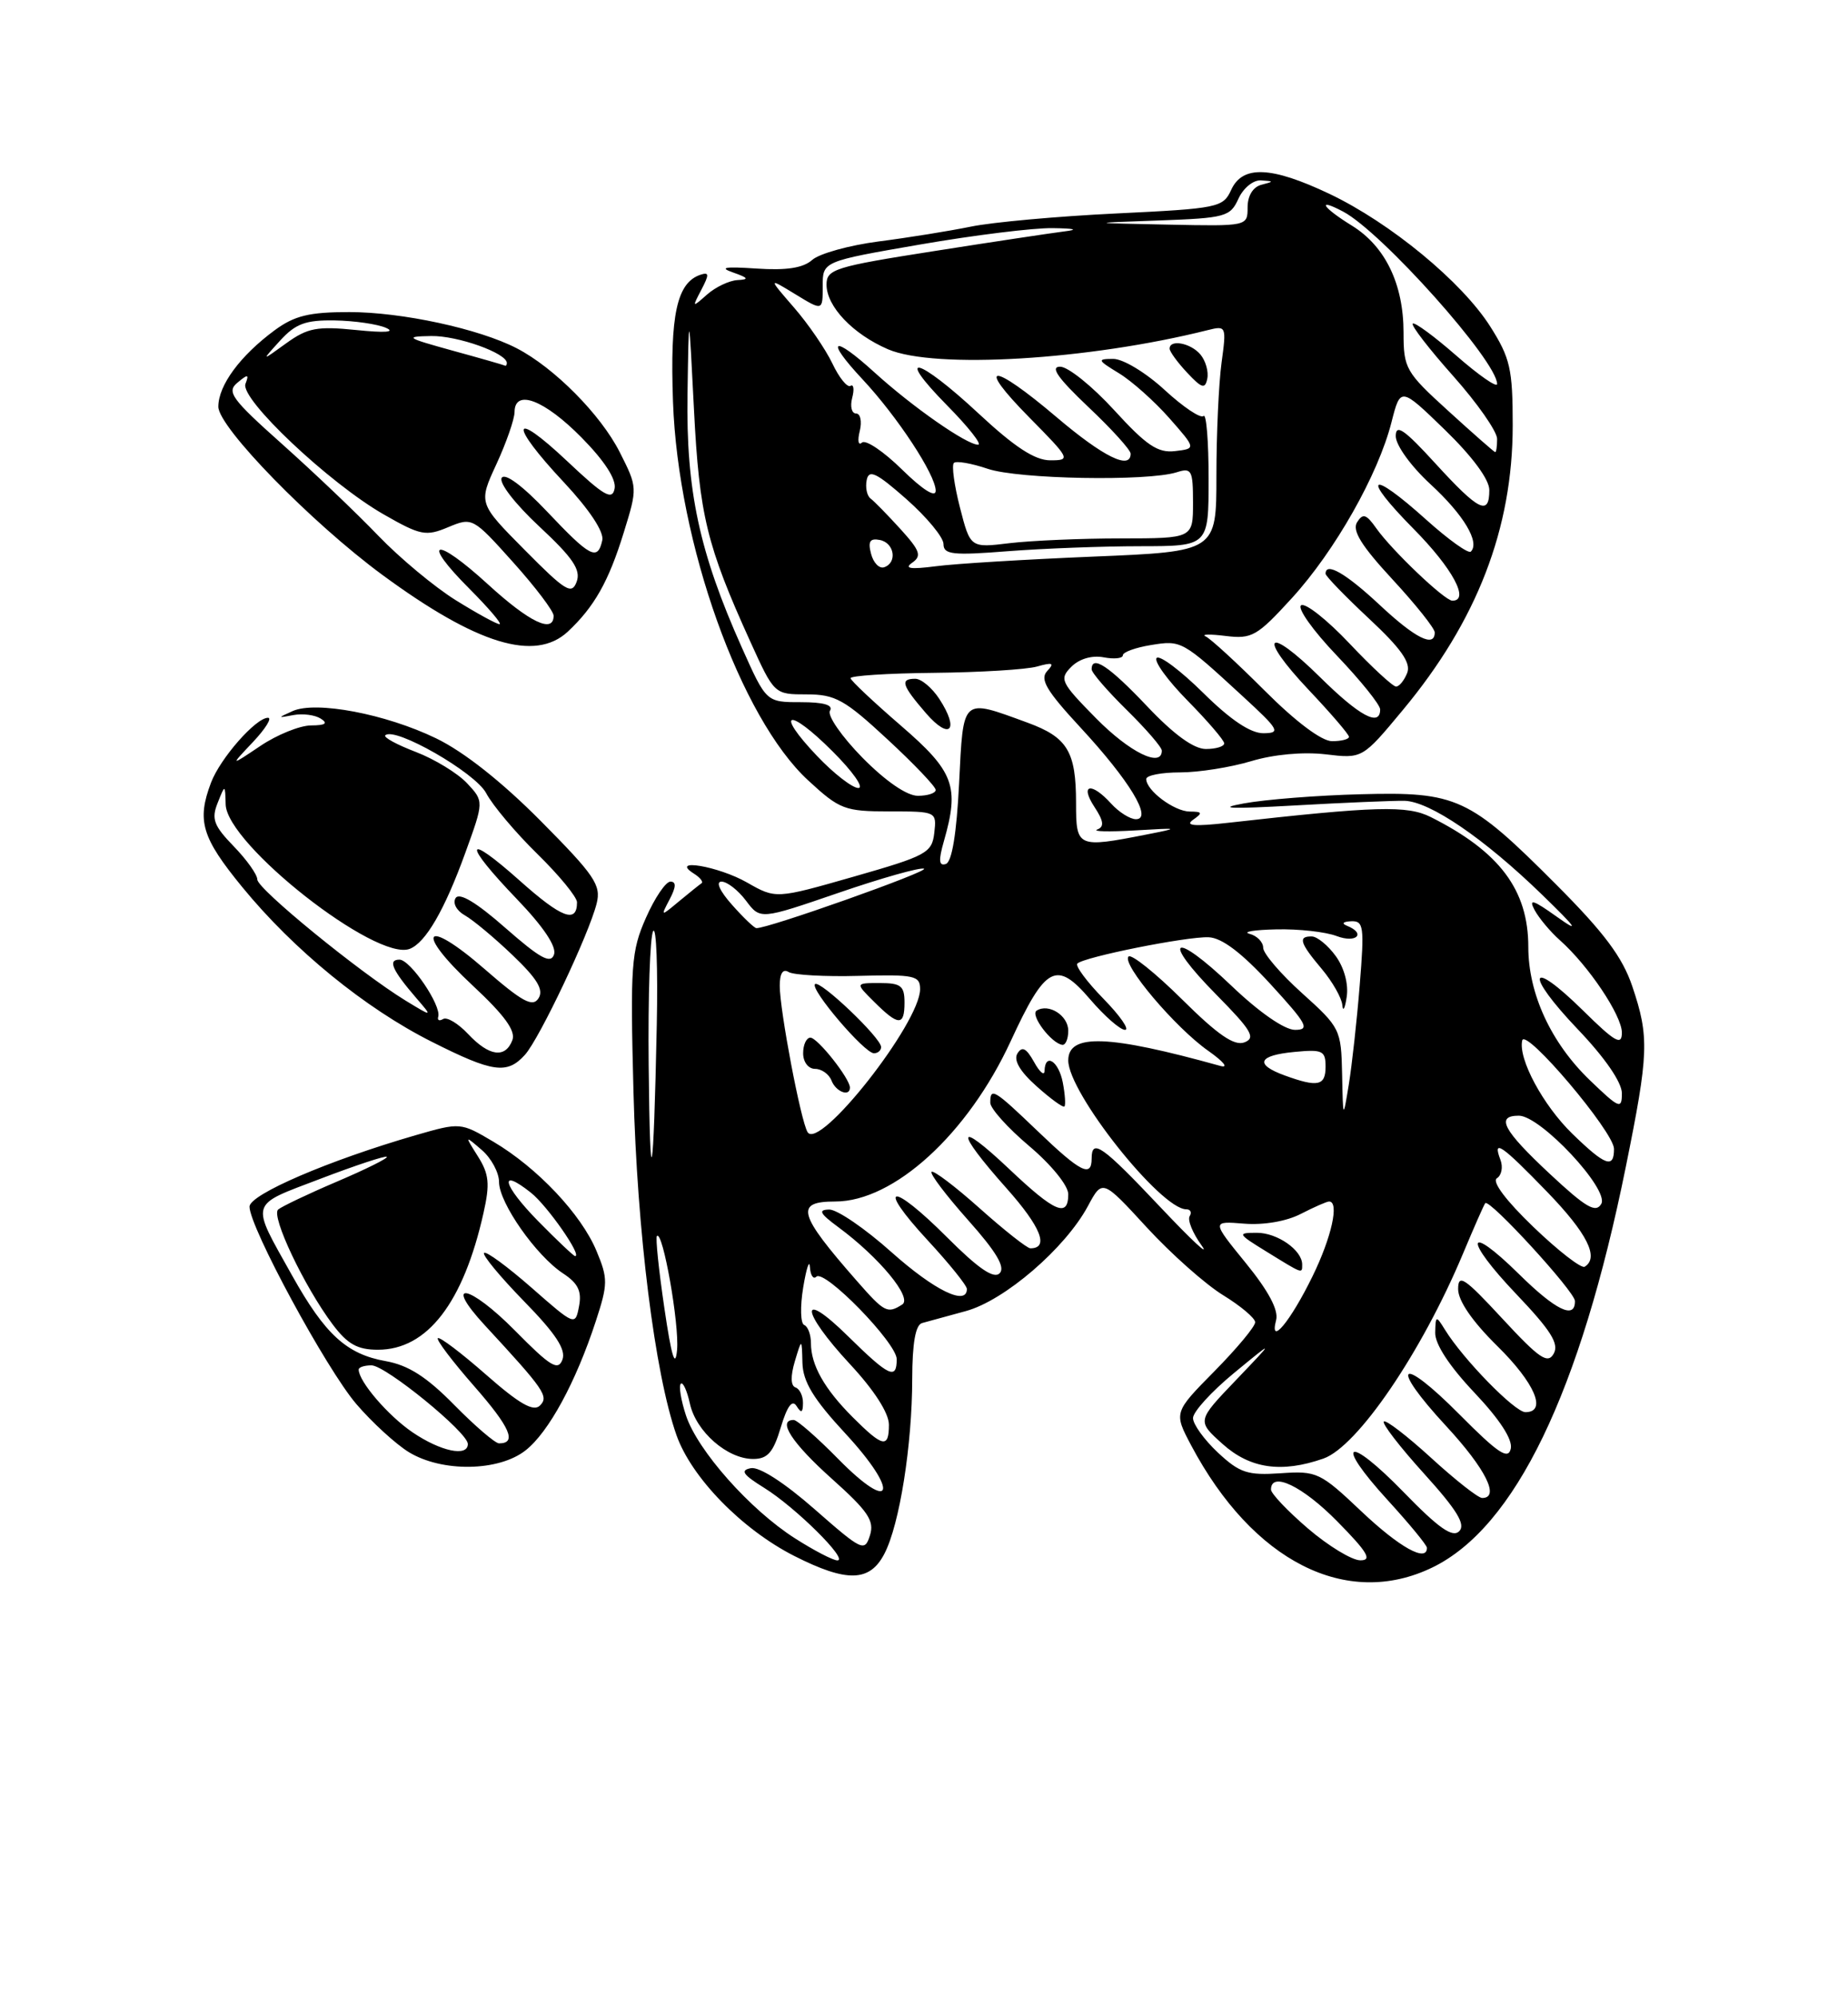 <?xml version="1.0" encoding="UTF-8" standalone="no"?>
<!DOCTYPE svg PUBLIC "-//W3C//DTD SVG 1.1//EN" "http://www.w3.org/Graphics/SVG/1.1/DTD/svg11.dtd" >
<svg xmlns="http://www.w3.org/2000/svg" xmlns:xlink="http://www.w3.org/1999/xlink" version="1.1" viewBox="0 0 237 256">
 <g >
 <path fill="currentColor"
d=" M 183.69 200.91 C 194.30 195.77 202.65 178.50 208.51 149.53 C 211.45 135.02 211.53 132.92 209.34 126.43 C 208.08 122.69 205.73 119.54 199.59 113.39 C 188.43 102.20 186.84 101.47 174.50 101.80 C 169.00 101.94 162.25 102.47 159.50 102.98 C 155.93 103.63 157.80 103.70 166.00 103.24 C 172.32 102.88 178.67 102.62 180.10 102.64 C 183.36 102.71 190.32 107.45 197.77 114.68 C 202.25 119.03 202.66 119.64 199.64 117.49 C 196.61 115.33 196.01 115.14 196.80 116.63 C 197.36 117.67 198.82 119.42 200.05 120.51 C 203.72 123.77 208.00 130.15 208.00 132.36 C 208.00 134.07 207.13 133.57 203.02 129.52 C 196.04 122.65 195.46 124.70 202.34 131.92 C 205.83 135.57 208.00 138.73 208.00 140.13 C 208.00 142.23 207.68 142.09 203.89 138.45 C 198.91 133.66 196.00 127.36 196.00 121.37 C 196.00 114.07 192.31 109.15 183.50 104.73 C 180.47 103.21 176.56 103.32 157.50 105.46 C 153.18 105.95 151.92 105.84 153.00 105.08 C 154.27 104.19 154.21 104.03 152.58 104.02 C 150.58 104.00 147.00 101.32 147.00 99.85 C 147.00 99.38 148.95 99.00 151.34 99.00 C 153.73 99.00 157.83 98.35 160.46 97.56 C 163.35 96.69 167.12 96.35 169.98 96.68 C 174.72 97.25 174.72 97.25 179.89 91.03 C 189.43 79.58 194.00 67.74 194.00 54.51 C 194.00 47.28 193.68 45.89 191.12 41.85 C 187.49 36.13 178.32 28.57 170.50 24.85 C 163.02 21.30 159.34 21.15 157.89 24.35 C 156.86 26.60 156.22 26.73 143.16 27.36 C 135.65 27.72 127.25 28.48 124.50 29.05 C 121.75 29.61 116.43 30.47 112.67 30.95 C 108.92 31.44 105.09 32.50 104.17 33.31 C 103.00 34.35 100.87 34.68 97.00 34.42 C 92.97 34.15 92.17 34.28 94.00 34.92 C 95.99 35.62 96.11 35.82 94.58 35.90 C 93.52 35.96 91.77 36.79 90.68 37.75 C 88.76 39.45 88.74 39.44 89.95 37.13 C 90.97 35.19 90.95 34.85 89.85 35.21 C 86.80 36.22 85.91 40.32 86.31 51.50 C 86.95 69.63 94.95 92.02 103.65 100.03 C 107.68 103.75 108.34 104.00 114.04 104.00 C 120.10 104.00 120.13 104.02 119.82 106.75 C 119.52 109.32 118.84 109.69 109.50 112.36 C 99.50 115.22 99.50 115.22 95.80 113.11 C 92.14 111.02 85.80 109.95 88.97 111.96 C 89.78 112.47 90.23 113.03 89.97 113.21 C 89.71 113.38 88.42 114.42 87.10 115.51 C 84.71 117.50 84.71 117.50 85.89 115.25 C 86.71 113.68 86.74 113.00 85.98 113.00 C 85.38 113.00 83.96 115.09 82.84 117.64 C 80.95 121.90 80.82 123.73 81.24 139.89 C 81.71 157.89 83.97 176.02 86.75 183.93 C 88.66 189.37 95.15 196.03 101.88 199.44 C 108.62 202.85 111.55 202.78 113.43 199.13 C 115.37 195.39 116.98 185.23 116.99 176.72 C 117.00 172.15 117.41 169.82 118.25 169.58 C 118.94 169.39 121.47 168.69 123.88 168.04 C 128.83 166.69 136.61 160.00 139.52 154.59 C 141.38 151.13 141.38 151.13 147.07 157.32 C 150.20 160.72 154.60 164.62 156.85 166.00 C 159.10 167.38 160.96 168.94 160.97 169.47 C 160.99 170.00 158.64 172.82 155.76 175.74 C 150.53 181.04 150.53 181.04 152.77 185.27 C 160.68 200.15 172.70 206.23 183.69 200.91 Z  M 67.40 185.90 C 70.37 183.57 73.85 177.16 76.41 169.34 C 77.97 164.58 77.98 163.88 76.50 160.34 C 74.54 155.63 68.91 149.67 63.28 146.34 C 59.07 143.85 59.04 143.85 53.28 145.51 C 42.15 148.73 32.00 153.10 32.00 154.66 C 32.00 157.28 41.84 175.45 45.69 179.95 C 47.72 182.32 50.76 185.10 52.44 186.13 C 56.69 188.72 63.96 188.61 67.40 185.90 Z  M 67.32 135.20 C 69.18 133.14 75.52 119.78 76.52 115.80 C 77.11 113.44 76.27 112.20 69.34 105.22 C 64.36 100.20 59.47 96.34 55.92 94.63 C 49.45 91.50 40.50 89.81 37.53 91.14 C 35.56 92.03 35.57 92.04 37.64 91.65 C 38.82 91.43 40.39 91.63 41.14 92.11 C 42.10 92.72 41.74 92.97 39.89 92.98 C 38.45 92.99 35.53 94.17 33.39 95.61 C 29.50 98.22 29.50 98.22 32.44 95.11 C 34.05 93.40 34.92 92.00 34.37 92.00 C 32.81 92.00 28.24 97.20 27.06 100.32 C 25.22 105.19 25.86 107.34 31.06 113.69 C 37.67 121.76 46.81 129.22 55.38 133.53 C 63.22 137.48 65.03 137.73 67.32 135.20 Z  M 72.82 80.96 C 76.21 77.79 78.05 74.55 79.99 68.27 C 81.77 62.52 81.77 62.48 79.47 57.94 C 77.03 53.13 71.07 47.12 66.27 44.64 C 61.44 42.14 51.53 40.00 44.80 40.00 C 39.64 40.00 37.77 40.46 35.21 42.34 C 30.80 45.60 28.00 49.39 28.00 52.13 C 28.00 54.76 39.96 67.01 49.03 73.68 C 61.17 82.60 68.61 84.87 72.82 80.96 Z  M 101.95 197.17 C 96.19 193.50 89.45 185.91 87.97 181.41 C 87.33 179.46 87.03 177.64 87.31 177.36 C 87.58 177.08 88.11 178.23 88.48 179.92 C 89.27 183.50 93.28 187.00 96.59 187.00 C 98.44 187.00 99.17 186.17 100.13 182.96 C 100.95 180.23 101.60 179.34 102.15 180.21 C 102.76 181.18 102.97 181.08 102.98 179.83 C 102.99 178.92 102.56 178.02 102.02 177.83 C 101.40 177.62 101.37 176.39 101.93 174.50 C 102.83 171.50 102.83 171.50 102.91 174.69 C 102.98 177.11 104.32 179.32 108.43 183.75 C 115.41 191.29 114.57 194.18 107.49 186.99 C 104.79 184.24 102.22 182.00 101.79 182.00 C 99.64 182.00 101.56 184.95 106.64 189.50 C 111.34 193.70 112.16 194.92 111.57 196.79 C 110.89 198.94 110.56 198.78 104.47 193.44 C 100.62 190.06 97.38 187.97 96.30 188.18 C 94.89 188.45 95.26 189.00 98.00 190.70 C 102.01 193.18 108.89 200.00 107.39 200.00 C 106.84 200.00 104.39 198.73 101.95 197.17 Z  M 167.75 195.92 C 165.14 193.68 163.00 191.43 163.00 190.92 C 163.00 188.54 167.04 190.47 171.50 195.00 C 175.40 198.96 176.01 200.00 174.46 199.99 C 173.38 199.99 170.36 198.15 167.75 195.92 Z  M 174.63 193.75 C 169.31 188.71 168.88 188.51 164.24 188.83 C 160.00 189.12 158.99 188.79 156.19 186.18 C 154.44 184.54 153.00 182.55 153.00 181.76 C 153.00 180.96 155.36 178.37 158.25 175.99 C 163.50 171.67 163.50 171.67 158.50 176.90 C 153.50 182.12 153.50 182.12 156.77 185.06 C 160.30 188.24 164.33 188.83 169.72 186.95 C 174.09 185.42 182.31 173.36 187.63 160.67 C 189.05 157.28 190.33 154.37 190.48 154.21 C 191.03 153.62 201.96 165.54 201.98 166.75 C 202.02 169.16 199.53 167.96 194.81 163.31 C 187.96 156.57 187.68 158.76 194.47 165.88 C 198.89 170.52 199.97 172.23 199.26 173.50 C 198.49 174.87 197.42 174.14 192.67 169.01 C 187.80 163.75 187.00 163.22 187.00 165.23 C 187.00 166.72 188.82 169.37 192.00 172.50 C 196.85 177.27 198.44 181.00 195.63 181.00 C 194.27 181.00 187.62 174.19 185.31 170.43 C 184.17 168.59 184.11 168.60 184.06 170.81 C 184.02 172.27 185.88 175.11 189.09 178.50 C 192.36 181.96 194.02 184.52 193.75 185.69 C 193.42 187.14 192.12 186.27 187.19 181.31 C 179.47 173.53 178.05 174.78 185.49 182.81 C 190.53 188.26 192.40 192.00 190.08 192.00 C 189.57 192.00 186.63 189.69 183.55 186.87 C 180.46 184.05 177.72 181.94 177.47 182.20 C 177.21 182.45 179.54 185.47 182.64 188.89 C 186.87 193.56 187.99 195.41 187.14 196.26 C 186.28 197.12 184.50 195.87 180.02 191.26 C 172.73 183.77 171.00 184.66 177.99 192.30 C 180.75 195.32 183.00 198.05 183.00 198.39 C 183.00 200.29 179.50 198.35 174.63 193.75 Z  M 109.36 181.65 C 105.72 178.01 104.00 174.96 104.00 172.15 C 104.00 171.06 103.61 170.02 103.14 169.83 C 102.66 169.65 102.60 167.47 103.01 165.00 C 103.42 162.53 103.81 161.36 103.87 162.42 C 103.94 163.47 104.31 164.02 104.69 163.64 C 105.72 162.62 115.00 172.13 115.00 174.21 C 115.00 176.90 114.02 176.44 108.78 171.29 C 102.43 165.03 102.63 167.99 109.02 174.86 C 112.12 178.19 114.00 181.12 114.00 182.61 C 114.00 185.67 113.22 185.51 109.36 181.65 Z  M 85.20 167.64 C 84.48 162.76 84.05 158.61 84.25 158.42 C 85.00 157.66 87.14 169.77 86.83 173.04 C 86.60 175.47 86.11 173.85 85.20 167.64 Z  M 163.66 169.19 C 163.99 167.92 162.68 165.46 159.77 161.89 C 155.38 156.50 155.38 156.50 159.57 156.84 C 162.06 157.04 164.99 156.54 166.82 155.59 C 168.52 154.72 170.15 154.00 170.45 154.00 C 171.79 154.00 170.78 158.57 168.33 163.58 C 165.49 169.39 162.75 172.68 163.66 169.19 Z  M 167.00 162.07 C 167.00 160.23 163.80 158.00 161.18 158.01 C 158.63 158.01 158.69 158.13 162.50 160.47 C 167.14 163.33 167.00 163.28 167.00 162.07 Z  M 109.87 164.16 C 102.33 155.56 101.91 154.00 107.12 154.00 C 114.64 154.00 124.13 145.34 129.62 133.45 C 134.09 123.76 135.48 123.03 139.80 128.08 C 141.65 130.24 143.66 132.00 144.28 132.00 C 144.90 132.00 143.66 130.21 141.52 128.02 C 139.38 125.83 137.87 123.79 138.17 123.50 C 139.01 122.66 152.19 120.02 155.00 120.13 C 156.70 120.20 159.22 122.10 162.91 126.11 C 167.63 131.26 168.04 132.00 166.08 132.00 C 164.74 132.00 161.50 129.76 157.92 126.34 C 150.43 119.19 148.77 120.18 155.99 127.49 C 160.51 132.07 161.08 133.03 159.60 133.60 C 158.30 134.10 156.20 132.66 151.61 128.11 C 148.19 124.72 145.09 122.24 144.73 122.60 C 143.80 123.53 150.73 131.73 154.96 134.69 C 156.94 136.09 157.62 136.93 156.50 136.62 C 142.14 132.63 137.00 132.44 137.00 135.92 C 137.00 140.06 148.86 155.00 152.14 155.00 C 152.68 155.00 152.87 155.40 152.57 155.88 C 152.27 156.37 152.96 158.06 154.10 159.63 C 155.23 161.21 152.86 159.01 148.83 154.74 C 141.34 146.81 140.00 145.87 140.00 148.50 C 140.00 150.97 138.57 150.25 133.10 145.00 C 127.45 139.59 127.00 139.32 127.00 141.34 C 127.00 142.08 129.25 144.58 132.00 146.90 C 134.83 149.29 137.00 151.96 137.00 153.06 C 137.00 156.11 135.29 155.39 129.44 149.85 C 122.59 143.38 122.38 144.78 129.07 152.29 C 133.50 157.26 134.59 160.00 132.14 160.00 C 131.73 160.00 128.81 157.70 125.65 154.88 C 122.49 152.06 119.71 149.96 119.47 150.20 C 119.23 150.44 121.34 153.22 124.15 156.38 C 127.79 160.46 128.96 162.44 128.20 163.20 C 127.45 163.95 125.49 162.62 121.46 158.59 C 114.26 151.39 112.25 151.70 118.97 158.97 C 121.74 161.96 124.00 164.77 124.00 165.21 C 124.00 167.43 119.84 165.40 114.34 160.50 C 110.95 157.47 107.35 155.01 106.34 155.03 C 104.89 155.06 105.13 155.53 107.50 157.28 C 112.75 161.15 117.05 166.35 115.71 167.20 C 113.80 168.42 113.43 168.22 109.87 164.16 Z  M 136.30 138.75 C 135.77 136.00 134.03 134.89 133.96 137.25 C 133.95 137.94 133.33 137.43 132.61 136.11 C 131.62 134.34 131.08 134.06 130.48 135.03 C 129.96 135.88 130.80 137.33 132.94 139.23 C 134.73 140.83 136.33 142.00 136.51 141.82 C 136.68 141.64 136.59 140.26 136.30 138.75 Z  M 137.00 132.11 C 137.00 130.16 134.50 128.57 132.95 129.53 C 132.07 130.08 134.85 133.76 136.25 133.92 C 136.66 133.96 137.00 133.15 137.00 132.11 Z  M 196.66 157.27 C 193.13 153.88 191.30 151.44 191.97 151.02 C 192.57 150.65 192.78 149.59 192.43 148.67 C 191.37 145.90 192.56 146.72 198.40 152.75 C 203.56 158.08 205.12 161.19 203.23 162.36 C 202.80 162.62 199.85 160.33 196.66 157.27 Z  M 198.75 150.45 C 192.76 144.86 191.77 143.00 194.79 143.00 C 197.57 143.00 206.41 152.45 205.36 154.30 C 204.66 155.52 203.40 154.79 198.75 150.45 Z  M 83.19 136.50 C 83.10 127.70 83.36 119.98 83.77 119.34 C 84.17 118.70 84.38 124.10 84.23 131.34 C 83.81 151.84 83.36 154.05 83.19 136.50 Z  M 201.66 145.33 C 197.89 141.67 194.68 135.70 195.22 133.36 C 195.61 131.66 206.98 145.08 206.99 147.25 C 207.00 149.83 205.87 149.42 201.66 145.33 Z  M 103.57 145.11 C 102.70 143.71 100.00 129.50 100.00 126.35 C 100.00 124.76 100.40 124.13 101.14 124.59 C 101.76 124.97 105.81 125.20 110.14 125.08 C 117.28 124.89 118.00 125.05 118.00 126.78 C 118.00 131.12 105.07 147.54 103.57 145.11 Z  M 109.00 139.40 C 109.00 138.24 104.85 133.00 103.93 133.00 C 103.42 133.00 103.00 133.90 103.00 135.00 C 103.00 136.13 103.67 137.00 104.53 137.00 C 105.37 137.00 106.32 137.68 106.64 138.50 C 107.19 139.94 109.00 140.63 109.00 139.40 Z  M 113.00 134.20 C 113.00 133.03 105.13 125.54 104.52 126.14 C 103.87 126.80 110.86 135.00 112.08 135.00 C 112.59 135.00 113.00 134.64 113.00 134.20 Z  M 116.00 128.50 C 116.00 126.36 115.54 126.00 112.84 126.00 C 109.68 126.00 109.68 126.00 112.09 128.39 C 115.23 131.52 116.00 131.54 116.00 128.50 Z  M 172.12 137.65 C 172.00 131.96 171.87 131.69 167.00 127.31 C 164.25 124.84 162.00 122.21 162.00 121.48 C 162.00 120.75 161.21 119.94 160.25 119.69 C 159.29 119.44 160.83 119.18 163.68 119.12 C 166.54 119.05 170.02 119.44 171.43 119.98 C 173.95 120.93 175.23 119.66 172.75 118.66 C 172.01 118.36 172.23 118.13 173.27 118.08 C 174.89 118.01 174.99 118.75 174.38 126.25 C 174.02 130.79 173.38 136.53 172.98 139.00 C 172.24 143.50 172.24 143.50 172.12 137.65 Z  M 171.31 122.55 C 170.32 121.18 168.94 120.05 168.25 120.03 C 166.43 119.99 166.69 120.85 169.50 124.18 C 170.88 125.82 172.07 127.91 172.15 128.83 C 172.23 129.75 172.49 129.27 172.71 127.77 C 172.96 126.15 172.39 124.04 171.31 122.55 Z  M 164.75 137.84 C 160.86 136.42 161.34 135.27 166.00 134.83 C 169.61 134.48 170.00 134.67 170.00 136.72 C 170.00 139.18 169.01 139.39 164.75 137.84 Z  M 93.87 115.96 C 92.31 114.21 91.76 113.00 92.53 113.00 C 93.25 113.00 94.66 114.10 95.67 115.44 C 97.50 117.88 97.50 117.88 107.50 114.45 C 113.00 112.56 117.95 111.16 118.50 111.34 C 119.36 111.62 98.35 119.07 97.00 118.96 C 96.72 118.94 95.31 117.59 93.87 115.96 Z  M 121.05 107.82 C 123.07 100.78 122.37 98.90 115.53 93.00 C 112.02 89.97 109.12 87.24 109.08 86.93 C 109.03 86.61 113.84 86.30 119.75 86.24 C 125.66 86.18 131.62 85.82 133.00 85.43 C 135.02 84.86 135.27 84.98 134.29 86.02 C 133.33 87.06 134.19 88.52 138.55 93.23 C 144.87 100.05 147.86 105.00 145.68 105.00 C 144.93 105.00 143.50 104.10 142.50 103.00 C 139.96 100.20 138.44 100.50 140.36 103.43 C 141.55 105.24 141.64 105.97 140.72 106.32 C 140.05 106.58 142.20 106.63 145.50 106.44 C 151.31 106.10 151.36 106.11 147.00 106.97 C 138.17 108.70 138.00 108.63 138.00 102.93 C 138.00 96.31 136.90 94.50 131.76 92.62 C 123.27 89.52 123.56 89.26 123.00 100.42 C 122.68 106.85 122.08 110.48 121.30 110.74 C 120.41 111.03 120.34 110.29 121.05 107.82 Z  M 120.45 89.56 C 119.52 88.15 118.15 87.00 117.38 87.00 C 115.39 87.00 115.65 87.82 118.75 91.41 C 121.83 94.97 123.09 93.59 120.45 89.56 Z  M 110.59 97.10 C 107.94 94.40 106.07 91.70 106.44 91.10 C 106.89 90.36 105.65 90.00 102.69 90.00 C 98.27 90.00 98.27 90.00 95.14 83.00 C 89.68 70.80 87.98 62.86 88.17 50.52 C 88.34 39.50 88.34 39.50 89.00 52.50 C 89.69 66.07 90.63 69.91 96.23 82.25 C 99.30 89.00 99.30 89.00 103.45 89.00 C 107.12 89.00 108.32 89.67 113.80 94.75 C 117.22 97.91 120.01 100.84 120.00 101.25 C 120.00 101.66 118.97 102.00 117.71 102.00 C 116.30 102.00 113.58 100.13 110.59 97.10 Z  M 104.78 96.89 C 99.29 91.12 101.06 90.59 106.77 96.30 C 109.36 98.88 110.85 101.00 110.08 101.00 C 109.32 101.00 106.93 99.15 104.78 96.89 Z  M 140.57 92.07 C 136.02 87.45 135.82 87.04 137.40 85.46 C 138.42 84.44 140.04 83.97 141.54 84.25 C 142.89 84.51 144.00 84.39 144.00 83.99 C 144.00 83.59 145.62 83.00 147.59 82.68 C 151.52 82.04 151.60 82.09 159.36 89.23 C 164.06 93.55 164.29 93.96 162.03 93.98 C 160.38 93.99 157.82 92.28 154.31 88.81 C 151.41 85.95 148.73 83.94 148.34 84.33 C 147.94 84.72 149.73 87.19 152.31 89.81 C 154.89 92.43 157.00 94.89 157.00 95.28 C 157.00 95.68 155.94 96.00 154.65 96.00 C 153.09 96.00 150.53 94.14 147.09 90.50 C 142.24 85.38 140.00 83.89 140.00 85.79 C 140.00 86.23 142.03 88.57 144.50 91.00 C 146.97 93.43 149.00 95.77 149.00 96.21 C 149.00 98.46 144.87 96.43 140.57 92.07 Z  M 162.21 88.54 C 158.66 84.99 155.24 81.85 154.62 81.57 C 154.01 81.29 155.15 81.26 157.17 81.51 C 160.55 81.93 161.21 81.55 165.69 76.65 C 171.19 70.63 176.74 60.85 178.45 54.13 C 179.61 49.58 179.61 49.58 185.31 55.10 C 188.82 58.51 191.00 61.45 191.00 62.81 C 191.00 66.16 189.66 65.50 184.10 59.42 C 180.09 55.03 179.00 54.28 179.00 55.90 C 179.00 57.06 180.95 59.76 183.46 62.07 C 187.72 65.99 189.82 69.51 188.63 70.70 C 188.33 71.01 185.76 69.17 182.93 66.63 C 175.63 60.06 174.46 60.88 181.28 67.78 C 186.29 72.84 188.54 77.02 186.25 76.99 C 185.26 76.98 178.50 70.54 176.51 67.72 C 175.22 65.89 174.79 65.75 174.04 66.94 C 173.38 68.00 174.60 69.96 178.57 74.25 C 181.56 77.48 184.00 80.54 184.00 81.06 C 184.00 83.06 181.51 81.82 176.90 77.50 C 172.59 73.48 170.00 71.99 170.00 73.54 C 170.00 73.84 172.51 76.43 175.57 79.29 C 179.70 83.14 180.97 84.96 180.47 86.25 C 180.09 87.21 179.45 88.00 179.04 88.00 C 178.63 88.00 175.94 85.52 173.07 82.48 C 170.21 79.45 167.41 77.24 166.87 77.58 C 166.32 77.92 168.38 80.82 171.44 84.02 C 174.50 87.23 177.00 90.33 177.00 90.93 C 177.00 93.21 174.35 91.79 169.31 86.81 C 162.42 80.01 161.18 81.38 167.84 88.43 C 170.68 91.43 173.00 94.13 173.00 94.44 C 173.00 94.75 172.03 95.00 170.83 95.00 C 169.50 95.00 166.18 92.51 162.21 88.54 Z  M 111.71 70.98 C 111.29 69.40 111.57 68.96 112.83 69.21 C 114.71 69.57 115.11 72.13 113.38 72.71 C 112.76 72.91 112.01 72.14 111.71 70.98 Z  M 116.98 72.13 C 118.24 71.25 118.00 70.59 115.48 67.81 C 113.84 66.01 112.12 64.25 111.65 63.90 C 111.18 63.55 110.96 62.48 111.15 61.53 C 111.43 60.12 112.39 60.58 116.25 63.98 C 118.86 66.29 121.00 68.87 121.00 69.73 C 121.00 71.08 122.16 71.21 129.25 70.65 C 133.79 70.30 141.44 70.01 146.25 70.01 C 155.00 70.00 155.00 70.00 155.00 61.33 C 155.00 56.57 154.71 52.96 154.35 53.32 C 153.99 53.68 151.75 52.18 149.37 49.99 C 146.96 47.77 144.04 46.00 142.77 46.00 C 140.67 46.01 140.73 46.15 143.50 47.84 C 145.15 48.84 148.05 51.43 149.95 53.58 C 153.40 57.50 153.40 57.50 150.69 57.82 C 148.48 58.08 147.02 57.09 142.89 52.57 C 140.09 49.51 136.97 47.00 135.96 47.00 C 134.64 47.00 135.66 48.45 139.56 52.15 C 142.55 54.97 145.00 57.67 145.00 58.15 C 145.00 60.28 141.51 58.56 135.54 53.50 C 127.18 46.40 124.99 46.40 132.00 53.50 C 137.27 58.84 137.35 59.00 134.69 59.00 C 132.72 59.00 130.13 57.31 125.50 53.00 C 117.71 45.75 114.57 44.97 121.50 52.00 C 124.21 54.75 125.98 57.00 125.44 57.00 C 123.97 57.00 117.05 52.18 112.17 47.75 C 106.76 42.83 105.73 43.39 110.60 48.60 C 115.09 53.40 120.00 60.87 120.00 62.90 C 120.00 63.83 118.34 62.79 115.69 60.19 C 113.32 57.86 111.00 56.30 110.54 56.73 C 110.08 57.15 109.95 56.49 110.26 55.25 C 110.56 54.01 110.35 53.00 109.79 53.00 C 109.23 53.00 109.00 52.10 109.29 51.00 C 109.58 49.90 109.48 49.20 109.07 49.46 C 108.66 49.71 107.61 48.41 106.74 46.57 C 105.86 44.74 103.65 41.51 101.82 39.41 C 98.50 35.58 98.50 35.58 102.01 37.72 C 105.51 39.86 105.51 39.86 105.51 36.68 C 105.50 33.50 105.50 33.50 118.00 31.34 C 124.88 30.15 132.53 29.20 135.00 29.24 C 137.84 29.28 138.39 29.43 136.50 29.66 C 134.85 29.87 127.31 31.00 119.75 32.19 C 107.04 34.18 106.00 34.51 106.00 36.48 C 106.00 39.28 109.38 42.83 113.89 44.77 C 119.86 47.33 139.61 46.15 154.90 42.31 C 157.26 41.72 157.30 41.81 156.66 46.49 C 156.30 49.12 156.00 55.65 156.00 60.99 C 156.00 70.69 156.00 70.69 140.25 71.34 C 131.59 71.70 122.47 72.25 120.00 72.58 C 116.75 73.00 115.91 72.87 116.98 72.13 Z  M 153.96 45.45 C 152.73 43.97 150.00 43.44 150.00 44.69 C 150.00 45.06 151.01 46.45 152.25 47.77 C 154.13 49.78 154.55 49.90 154.83 48.54 C 155.02 47.64 154.62 46.25 153.96 45.45 Z  M 123.11 65.05 C 122.38 62.21 122.03 59.64 122.33 59.34 C 122.62 59.04 124.58 59.38 126.68 60.09 C 130.61 61.42 147.17 61.72 150.92 60.53 C 152.82 59.92 153.00 60.26 153.00 64.43 C 153.00 69.00 153.00 69.00 143.75 69.01 C 138.66 69.01 132.24 69.29 129.47 69.62 C 124.44 70.23 124.44 70.23 123.11 65.05 Z  M 185.75 52.68 C 180.27 47.70 180.00 47.23 180.00 42.63 C 180.00 36.42 177.66 31.57 173.39 28.93 C 169.59 26.59 168.77 25.28 172.25 27.12 C 177.21 29.74 192.00 46.29 192.00 49.22 C 192.00 49.73 189.66 48.11 186.80 45.61 C 183.94 43.11 181.41 41.25 181.18 41.48 C 180.95 41.72 183.29 44.74 186.37 48.20 C 189.46 51.67 191.99 55.29 192.00 56.25 C 192.00 57.21 191.89 57.98 191.75 57.95 C 191.61 57.93 188.91 55.56 185.75 52.68 Z  M 148.61 28.26 C 157.17 27.95 157.78 27.78 158.83 25.46 C 159.46 24.09 160.74 23.05 161.73 23.12 C 163.40 23.23 163.40 23.26 161.75 23.69 C 160.69 23.97 160.00 25.10 160.00 26.57 C 160.00 29.00 159.99 29.00 149.75 28.79 C 139.50 28.58 139.50 28.58 148.61 28.26 Z  M 52.90 183.58 C 49.76 181.44 46.00 177.06 46.00 175.54 C 46.00 175.24 46.74 175.00 47.64 175.00 C 49.45 175.00 60.00 183.60 60.00 185.08 C 60.00 186.77 56.51 186.03 52.90 183.58 Z  M 58.27 180.09 C 54.72 176.48 52.38 174.98 49.47 174.46 C 44.45 173.57 41.69 171.04 37.47 163.50 C 32.08 153.85 31.86 154.61 41.08 151.09 C 45.59 149.37 49.43 148.10 49.61 148.27 C 49.78 148.45 46.90 149.88 43.21 151.45 C 39.52 153.02 36.13 154.64 35.67 155.03 C 34.73 155.86 39.02 164.90 42.66 169.75 C 44.57 172.29 45.84 173.00 48.47 173.00 C 54.79 173.00 59.43 166.99 62.01 155.46 C 62.85 151.73 62.72 150.49 61.30 148.23 C 59.58 145.50 59.58 145.50 61.79 147.40 C 63.01 148.45 64.00 150.30 64.00 151.50 C 64.00 154.17 68.76 160.96 72.23 163.23 C 74.13 164.48 74.63 165.50 74.26 167.42 C 73.78 169.95 73.74 169.94 68.16 165.04 C 65.07 162.34 62.34 160.33 62.08 160.59 C 61.82 160.84 64.13 163.63 67.20 166.78 C 71.27 170.94 72.61 172.98 72.13 174.27 C 71.57 175.75 70.59 175.15 66.06 170.56 C 60.16 164.59 56.73 163.97 62.18 169.87 C 69.83 178.14 70.41 178.99 69.25 180.15 C 68.42 180.98 66.62 179.96 62.34 176.20 C 59.15 173.40 56.37 171.30 56.15 171.52 C 55.93 171.73 58.03 174.50 60.81 177.67 C 65.44 182.95 66.33 185.00 64.00 185.00 C 63.51 185.00 60.93 182.79 58.27 180.09 Z  M 69.02 156.52 C 64.47 151.89 63.87 149.52 68.10 152.88 C 70.20 154.55 74.70 161.00 73.76 161.00 C 73.57 161.00 71.44 158.98 69.02 156.52 Z  M 60.03 132.53 C 58.75 131.17 57.31 130.31 56.83 130.61 C 56.35 130.90 56.06 130.78 56.20 130.32 C 56.64 128.90 52.63 123.00 51.23 123.00 C 49.70 123.00 50.29 124.33 53.40 127.94 C 55.50 130.37 55.50 130.37 52.00 128.24 C 46.14 124.65 33.00 113.93 33.00 112.73 C 33.00 112.10 31.64 110.19 29.97 108.47 C 27.41 105.83 27.09 104.96 27.91 102.92 C 28.87 100.50 28.87 100.50 28.94 103.10 C 29.06 108.21 48.25 123.27 52.54 121.62 C 54.58 120.84 57.02 116.64 59.67 109.32 C 62.07 102.71 62.07 102.71 59.89 100.38 C 58.68 99.10 55.73 97.30 53.33 96.38 C 50.92 95.46 49.16 94.51 49.41 94.25 C 50.59 93.08 60.96 99.02 62.35 101.66 C 63.17 103.22 66.13 106.73 68.92 109.46 C 71.71 112.19 74.00 114.98 74.00 115.65 C 74.00 118.41 72.03 117.67 66.66 112.88 C 59.52 106.52 59.30 107.97 66.30 115.25 C 69.70 118.79 71.41 121.34 71.05 122.35 C 70.62 123.58 69.28 122.85 64.82 118.94 C 61.09 115.66 58.90 114.35 58.43 115.11 C 58.03 115.76 58.55 116.72 59.61 117.32 C 60.65 117.90 63.41 120.20 65.75 122.44 C 68.91 125.46 69.76 126.87 69.06 127.96 C 68.31 129.13 66.99 128.42 62.13 124.19 C 54.39 117.46 53.08 119.30 60.62 126.32 C 64.71 130.13 66.16 132.13 65.71 133.32 C 64.80 135.69 62.73 135.40 60.03 132.53 Z  M 58.45 76.93 C 55.73 75.24 51.25 71.51 48.50 68.65 C 45.75 65.78 40.20 60.50 36.17 56.91 C 29.69 51.13 29.03 50.22 30.45 49.05 C 31.80 47.92 31.96 47.95 31.48 49.20 C 30.74 51.11 42.22 61.94 49.22 65.94 C 53.94 68.64 54.62 68.77 57.48 67.57 C 60.57 66.28 60.66 66.33 65.80 72.06 C 68.66 75.24 71.00 78.33 71.00 78.92 C 71.00 81.25 67.91 79.77 62.55 74.87 C 55.74 68.65 53.88 69.14 60.22 75.48 C 62.70 77.97 64.43 80.00 64.06 80.00 C 63.69 80.00 61.17 78.62 58.45 76.93 Z  M 67.30 70.50 C 61.35 64.50 61.35 64.50 63.66 59.50 C 64.93 56.75 65.98 53.74 65.99 52.81 C 66.01 49.79 69.82 51.25 74.59 56.09 C 77.53 59.07 79.06 61.44 78.82 62.63 C 78.52 64.18 77.47 63.57 72.73 59.10 C 65.52 52.31 65.22 54.25 72.32 61.82 C 75.60 65.33 77.48 68.17 77.24 69.25 C 76.65 71.93 75.71 71.44 70.16 65.57 C 67.01 62.25 64.76 60.58 64.34 61.25 C 63.96 61.88 66.06 64.59 69.16 67.48 C 73.47 71.49 74.51 73.03 73.96 74.55 C 73.33 76.27 72.55 75.80 67.30 70.50 Z  M 58.00 44.93 C 52.06 43.29 51.83 43.13 55.30 43.07 C 58.67 43.01 65.00 45.26 65.00 46.53 C 65.00 46.79 64.89 46.94 64.75 46.86 C 64.61 46.78 61.58 45.91 58.00 44.93 Z  M 35.92 43.66 C 37.90 41.49 39.19 41.01 42.92 41.07 C 45.44 41.11 48.40 41.54 49.50 42.02 C 50.77 42.58 49.39 42.68 45.69 42.30 C 40.66 41.79 39.45 42.02 36.69 44.01 C 33.50 46.32 33.50 46.32 35.92 43.66 Z "/>
</g>
</svg>